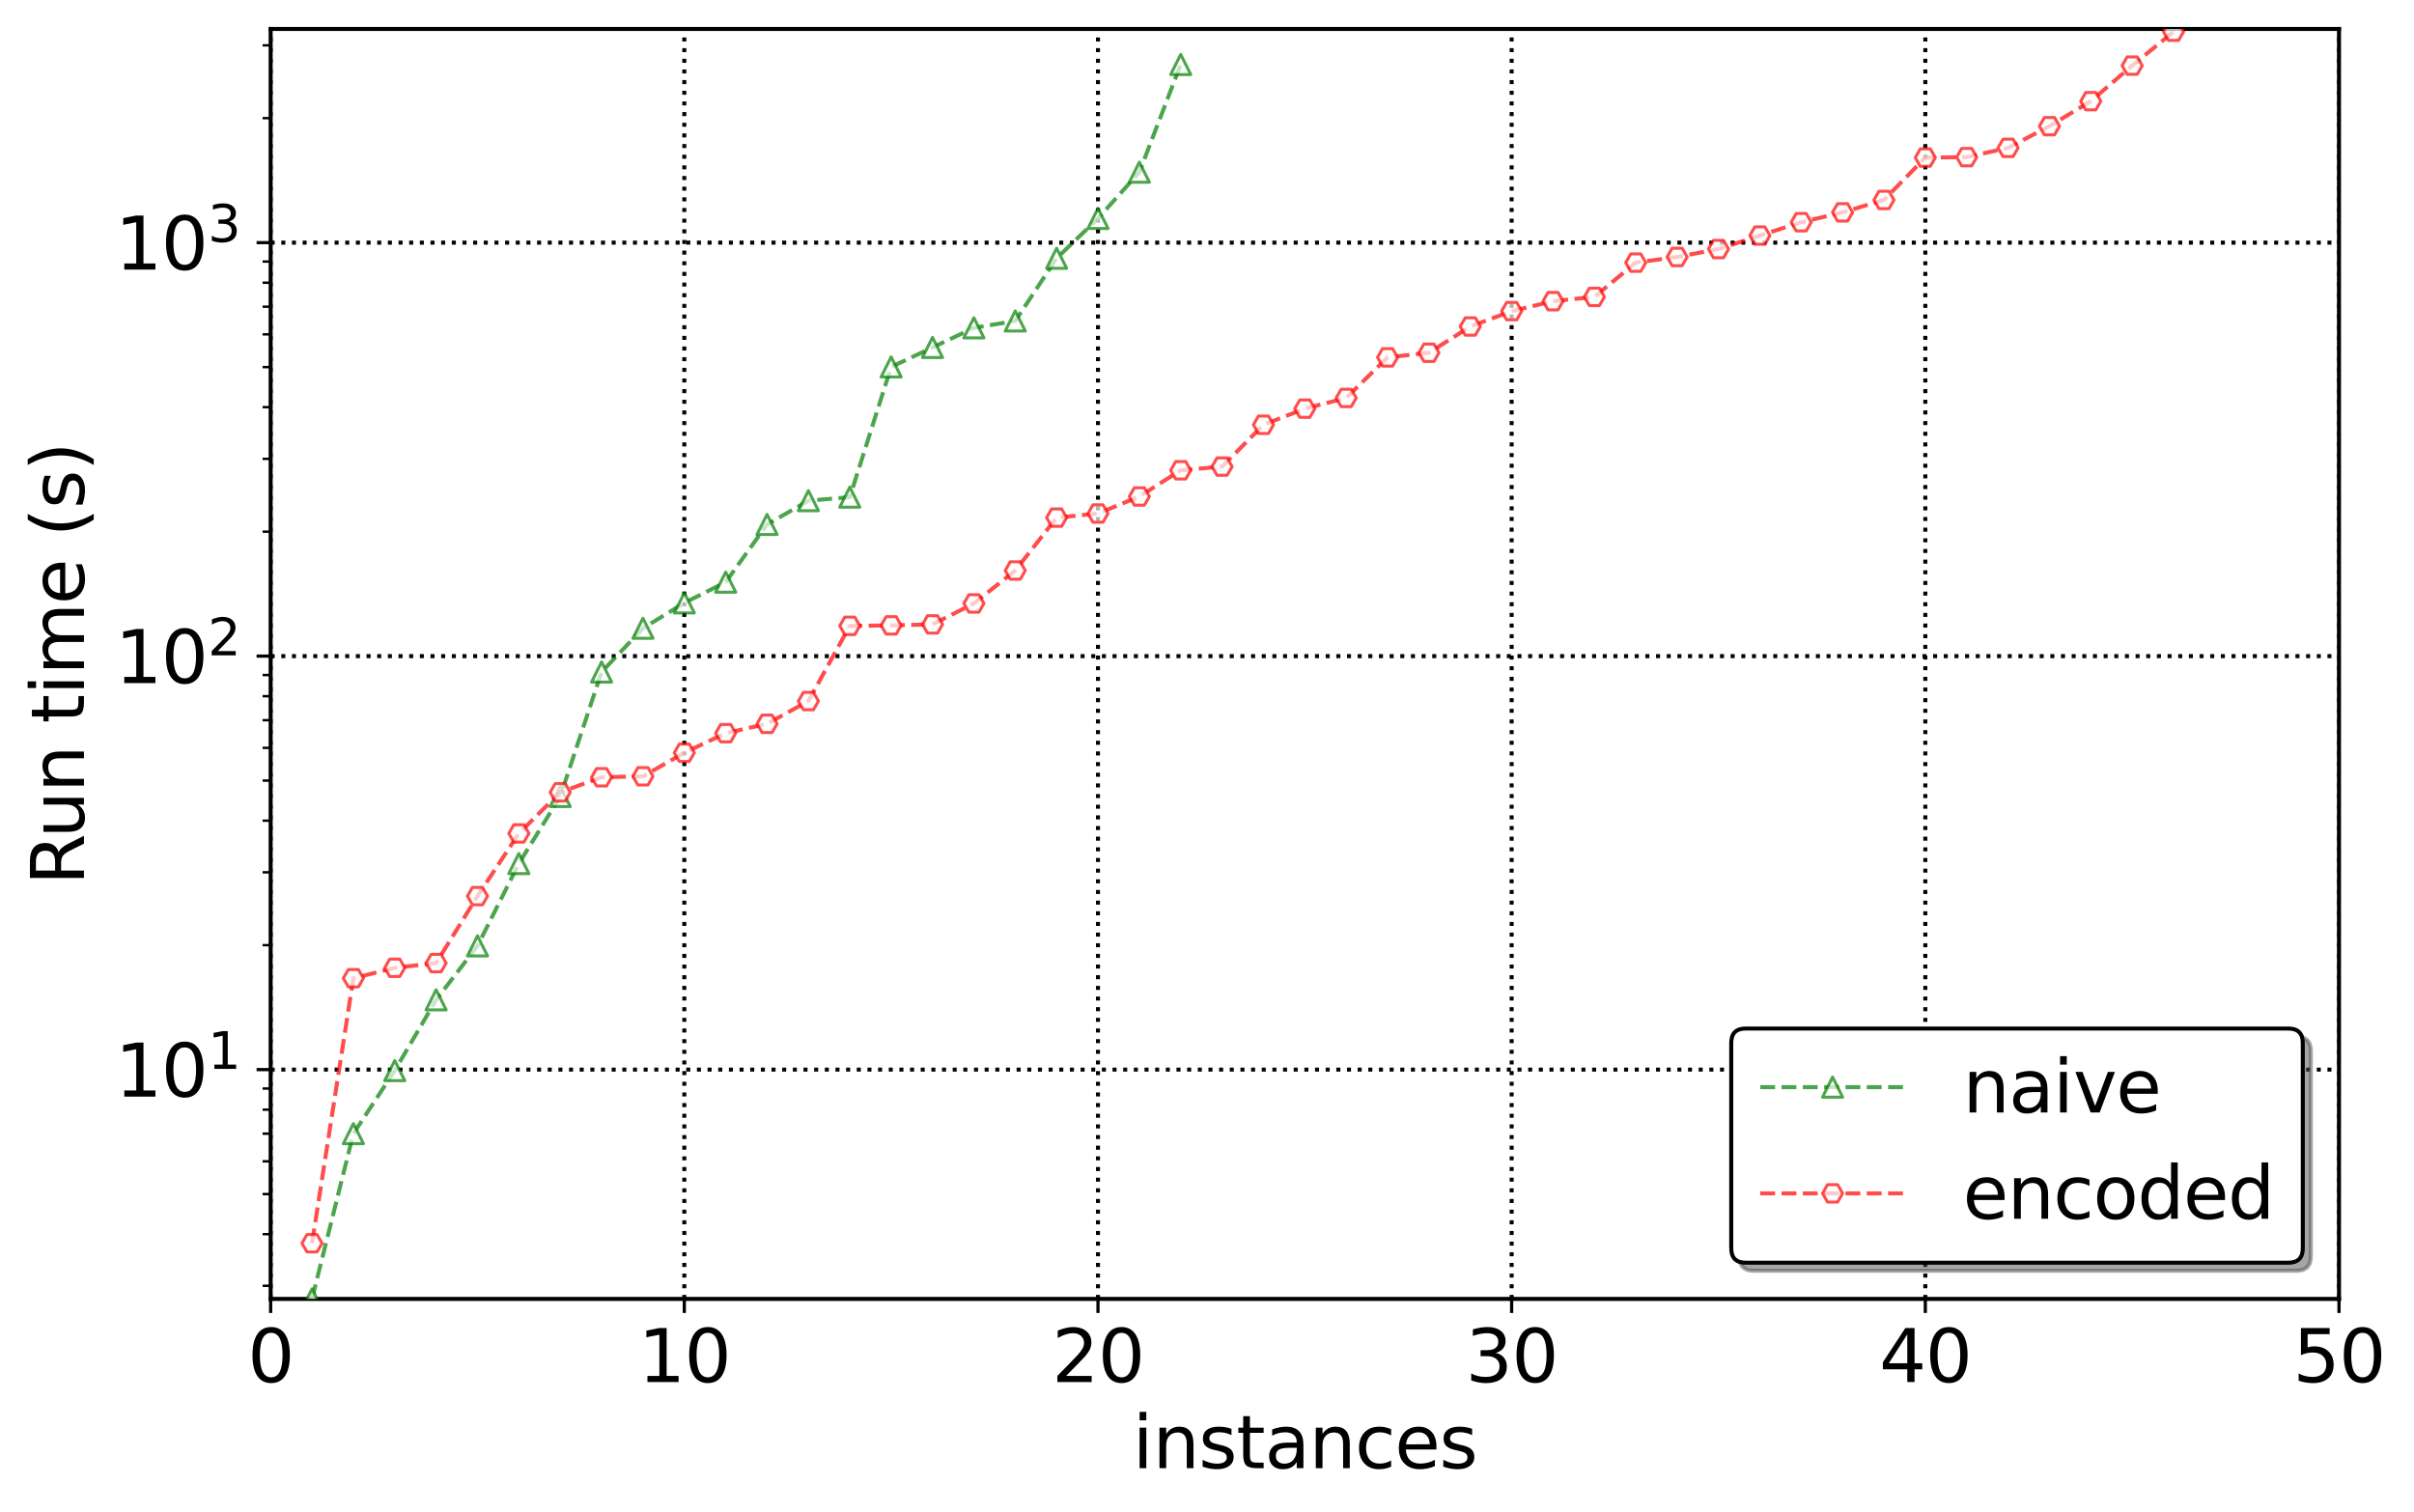 <?xml version="1.0" encoding="utf-8" standalone="no"?>
<!DOCTYPE svg PUBLIC "-//W3C//DTD SVG 1.1//EN"
  "http://www.w3.org/Graphics/SVG/1.1/DTD/svg11.dtd">
<svg xmlns:xlink="http://www.w3.org/1999/xlink" width="600.279pt" height="376.061pt" viewBox="0 0 600.279 376.061" xmlns="http://www.w3.org/2000/svg" version="1.1">
 <defs>
  <style type="text/css">*{stroke-linejoin: round; stroke-linecap: butt}</style>
 </defs>
 <g id="figure_1">
  <g id="patch_1">
   <path d="M -0 376.061 
L 600.279 376.061 
L 600.279 0 
L -0 0 
z
" style="fill: #ffffff"/>
  </g>
  <g id="axes_1">
   <g id="patch_2">
    <path d="M 67.301 323.02 
L 581.627 323.02 
L 581.627 7.2 
L 67.301 7.2 
z
" style="fill: #ffffff"/>
   </g>
   <g id="matplotlib.axis_1">
    <g id="xtick_1">
     <g id="line2d_1">
      <path d="M 67.301 323.02 
L 67.301 7.2 
" clip-path="url(#p6bb1ee9d77)" style="fill: none; stroke-dasharray: 1,1.65; stroke-dashoffset: 0; stroke: #000000"/>
     </g>
     <g id="line2d_2">
      <defs>
       <path id="m44cde20b72" d="M 0 0 
L 0 3.5 
" style="stroke: #000000; stroke-width: 0.8"/>
      </defs>
      <g>
       <use xlink:href="#m44cde20b72" x="67.301" y="323.02" style="stroke: #000000; stroke-width: 0.8"/>
      </g>
     </g>
     <g id="text_1">
      <!-- 0 -->
      <g transform="translate(61.574 343.697) scale(0.18 -0.18)">
       <defs>
        <path id="DejaVuSans-30" d="M 2034 4250 
Q 1547 4250 1301 3770 
Q 1056 3291 1056 2328 
Q 1056 1369 1301 889 
Q 1547 409 2034 409 
Q 2525 409 2770 889 
Q 3016 1369 3016 2328 
Q 3016 3291 2770 3770 
Q 2525 4250 2034 4250 
z
M 2034 4750 
Q 2819 4750 3233 4129 
Q 3647 3509 3647 2328 
Q 3647 1150 3233 529 
Q 2819 -91 2034 -91 
Q 1250 -91 836 529 
Q 422 1150 422 2328 
Q 422 3509 836 4129 
Q 1250 4750 2034 4750 
z
" transform="scale(0.016)"/>
       </defs>
       <use xlink:href="#DejaVuSans-30"/>
      </g>
     </g>
    </g>
    <g id="xtick_2">
     <g id="line2d_3">
      <path d="M 170.166 323.02 
L 170.166 7.2 
" clip-path="url(#p6bb1ee9d77)" style="fill: none; stroke-dasharray: 1,1.65; stroke-dashoffset: 0; stroke: #000000"/>
     </g>
     <g id="line2d_4">
      <g>
       <use xlink:href="#m44cde20b72" x="170.166" y="323.02" style="stroke: #000000; stroke-width: 0.8"/>
      </g>
     </g>
     <g id="text_2">
      <!-- 10 -->
      <g transform="translate(158.713 343.697) scale(0.18 -0.18)">
       <defs>
        <path id="DejaVuSans-31" d="M 794 531 
L 1825 531 
L 1825 4091 
L 703 3866 
L 703 4441 
L 1819 4666 
L 2450 4666 
L 2450 531 
L 3481 531 
L 3481 0 
L 794 0 
L 794 531 
z
" transform="scale(0.016)"/>
       </defs>
       <use xlink:href="#DejaVuSans-31"/>
       <use xlink:href="#DejaVuSans-30" x="63.623"/>
      </g>
     </g>
    </g>
    <g id="xtick_3">
     <g id="line2d_5">
      <path d="M 273.031 323.02 
L 273.031 7.2 
" clip-path="url(#p6bb1ee9d77)" style="fill: none; stroke-dasharray: 1,1.65; stroke-dashoffset: 0; stroke: #000000"/>
     </g>
     <g id="line2d_6">
      <g>
       <use xlink:href="#m44cde20b72" x="273.031" y="323.02" style="stroke: #000000; stroke-width: 0.8"/>
      </g>
     </g>
     <g id="text_3">
      <!-- 20 -->
      <g transform="translate(261.578 343.697) scale(0.18 -0.18)">
       <defs>
        <path id="DejaVuSans-32" d="M 1228 531 
L 3431 531 
L 3431 0 
L 469 0 
L 469 531 
Q 828 903 1448 1529 
Q 2069 2156 2228 2338 
Q 2531 2678 2651 2914 
Q 2772 3150 2772 3378 
Q 2772 3750 2511 3984 
Q 2250 4219 1831 4219 
Q 1534 4219 1204 4116 
Q 875 4013 500 3803 
L 500 4441 
Q 881 4594 1212 4672 
Q 1544 4750 1819 4750 
Q 2544 4750 2975 4387 
Q 3406 4025 3406 3419 
Q 3406 3131 3298 2873 
Q 3191 2616 2906 2266 
Q 2828 2175 2409 1742 
Q 1991 1309 1228 531 
z
" transform="scale(0.016)"/>
       </defs>
       <use xlink:href="#DejaVuSans-32"/>
       <use xlink:href="#DejaVuSans-30" x="63.623"/>
      </g>
     </g>
    </g>
    <g id="xtick_4">
     <g id="line2d_7">
      <path d="M 375.896 323.02 
L 375.896 7.2 
" clip-path="url(#p6bb1ee9d77)" style="fill: none; stroke-dasharray: 1,1.65; stroke-dashoffset: 0; stroke: #000000"/>
     </g>
     <g id="line2d_8">
      <g>
       <use xlink:href="#m44cde20b72" x="375.896" y="323.02" style="stroke: #000000; stroke-width: 0.8"/>
      </g>
     </g>
     <g id="text_4">
      <!-- 30 -->
      <g transform="translate(364.444 343.697) scale(0.18 -0.18)">
       <defs>
        <path id="DejaVuSans-33" d="M 2597 2516 
Q 3050 2419 3304 2112 
Q 3559 1806 3559 1356 
Q 3559 666 3084 287 
Q 2609 -91 1734 -91 
Q 1441 -91 1130 -33 
Q 819 25 488 141 
L 488 750 
Q 750 597 1062 519 
Q 1375 441 1716 441 
Q 2309 441 2620 675 
Q 2931 909 2931 1356 
Q 2931 1769 2642 2001 
Q 2353 2234 1838 2234 
L 1294 2234 
L 1294 2753 
L 1863 2753 
Q 2328 2753 2575 2939 
Q 2822 3125 2822 3475 
Q 2822 3834 2567 4026 
Q 2313 4219 1838 4219 
Q 1578 4219 1281 4162 
Q 984 4106 628 3988 
L 628 4550 
Q 988 4650 1302 4700 
Q 1616 4750 1894 4750 
Q 2613 4750 3031 4423 
Q 3450 4097 3450 3541 
Q 3450 3153 3228 2886 
Q 3006 2619 2597 2516 
z
" transform="scale(0.016)"/>
       </defs>
       <use xlink:href="#DejaVuSans-33"/>
       <use xlink:href="#DejaVuSans-30" x="63.623"/>
      </g>
     </g>
    </g>
    <g id="xtick_5">
     <g id="line2d_9">
      <path d="M 478.761 323.02 
L 478.761 7.2 
" clip-path="url(#p6bb1ee9d77)" style="fill: none; stroke-dasharray: 1,1.65; stroke-dashoffset: 0; stroke: #000000"/>
     </g>
     <g id="line2d_10">
      <g>
       <use xlink:href="#m44cde20b72" x="478.761" y="323.02" style="stroke: #000000; stroke-width: 0.8"/>
      </g>
     </g>
     <g id="text_5">
      <!-- 40 -->
      <g transform="translate(467.309 343.697) scale(0.18 -0.18)">
       <defs>
        <path id="DejaVuSans-34" d="M 2419 4116 
L 825 1625 
L 2419 1625 
L 2419 4116 
z
M 2253 4666 
L 3047 4666 
L 3047 1625 
L 3713 1625 
L 3713 1100 
L 3047 1100 
L 3047 0 
L 2419 0 
L 2419 1100 
L 313 1100 
L 313 1709 
L 2253 4666 
z
" transform="scale(0.016)"/>
       </defs>
       <use xlink:href="#DejaVuSans-34"/>
       <use xlink:href="#DejaVuSans-30" x="63.623"/>
      </g>
     </g>
    </g>
    <g id="xtick_6">
     <g id="line2d_11">
      <path d="M 581.627 323.02 
L 581.627 7.2 
" clip-path="url(#p6bb1ee9d77)" style="fill: none; stroke-dasharray: 1,1.65; stroke-dashoffset: 0; stroke: #000000"/>
     </g>
     <g id="line2d_12">
      <g>
       <use xlink:href="#m44cde20b72" x="581.627" y="323.02" style="stroke: #000000; stroke-width: 0.8"/>
      </g>
     </g>
     <g id="text_6">
      <!-- 50 -->
      <g transform="translate(570.174 343.697) scale(0.18 -0.18)">
       <defs>
        <path id="DejaVuSans-35" d="M 691 4666 
L 3169 4666 
L 3169 4134 
L 1269 4134 
L 1269 2991 
Q 1406 3038 1543 3061 
Q 1681 3084 1819 3084 
Q 2600 3084 3056 2656 
Q 3513 2228 3513 1497 
Q 3513 744 3044 326 
Q 2575 -91 1722 -91 
Q 1428 -91 1123 -41 
Q 819 9 494 109 
L 494 744 
Q 775 591 1075 516 
Q 1375 441 1709 441 
Q 2250 441 2565 725 
Q 2881 1009 2881 1497 
Q 2881 1984 2565 2268 
Q 2250 2553 1709 2553 
Q 1456 2553 1204 2497 
Q 953 2441 691 2322 
L 691 4666 
z
" transform="scale(0.016)"/>
       </defs>
       <use xlink:href="#DejaVuSans-35"/>
       <use xlink:href="#DejaVuSans-30" x="63.623"/>
      </g>
     </g>
    </g>
    <g id="text_7">
     <!-- instances -->
     <g transform="translate(281.649 365.118) scale(0.18 -0.18)">
      <defs>
       <path id="DejaVuSans-69" d="M 603 3500 
L 1178 3500 
L 1178 0 
L 603 0 
L 603 3500 
z
M 603 4863 
L 1178 4863 
L 1178 4134 
L 603 4134 
L 603 4863 
z
" transform="scale(0.016)"/>
       <path id="DejaVuSans-6e" d="M 3513 2113 
L 3513 0 
L 2938 0 
L 2938 2094 
Q 2938 2591 2744 2837 
Q 2550 3084 2163 3084 
Q 1697 3084 1428 2787 
Q 1159 2491 1159 1978 
L 1159 0 
L 581 0 
L 581 3500 
L 1159 3500 
L 1159 2956 
Q 1366 3272 1645 3428 
Q 1925 3584 2291 3584 
Q 2894 3584 3203 3211 
Q 3513 2838 3513 2113 
z
" transform="scale(0.016)"/>
       <path id="DejaVuSans-73" d="M 2834 3397 
L 2834 2853 
Q 2591 2978 2328 3040 
Q 2066 3103 1784 3103 
Q 1356 3103 1142 2972 
Q 928 2841 928 2578 
Q 928 2378 1081 2264 
Q 1234 2150 1697 2047 
L 1894 2003 
Q 2506 1872 2764 1633 
Q 3022 1394 3022 966 
Q 3022 478 2636 193 
Q 2250 -91 1575 -91 
Q 1294 -91 989 -36 
Q 684 19 347 128 
L 347 722 
Q 666 556 975 473 
Q 1284 391 1588 391 
Q 1994 391 2212 530 
Q 2431 669 2431 922 
Q 2431 1156 2273 1281 
Q 2116 1406 1581 1522 
L 1381 1569 
Q 847 1681 609 1914 
Q 372 2147 372 2553 
Q 372 3047 722 3315 
Q 1072 3584 1716 3584 
Q 2034 3584 2315 3537 
Q 2597 3491 2834 3397 
z
" transform="scale(0.016)"/>
       <path id="DejaVuSans-74" d="M 1172 4494 
L 1172 3500 
L 2356 3500 
L 2356 3053 
L 1172 3053 
L 1172 1153 
Q 1172 725 1289 603 
Q 1406 481 1766 481 
L 2356 481 
L 2356 0 
L 1766 0 
Q 1100 0 847 248 
Q 594 497 594 1153 
L 594 3053 
L 172 3053 
L 172 3500 
L 594 3500 
L 594 4494 
L 1172 4494 
z
" transform="scale(0.016)"/>
       <path id="DejaVuSans-61" d="M 2194 1759 
Q 1497 1759 1228 1600 
Q 959 1441 959 1056 
Q 959 750 1161 570 
Q 1363 391 1709 391 
Q 2188 391 2477 730 
Q 2766 1069 2766 1631 
L 2766 1759 
L 2194 1759 
z
M 3341 1997 
L 3341 0 
L 2766 0 
L 2766 531 
Q 2569 213 2275 61 
Q 1981 -91 1556 -91 
Q 1019 -91 701 211 
Q 384 513 384 1019 
Q 384 1609 779 1909 
Q 1175 2209 1959 2209 
L 2766 2209 
L 2766 2266 
Q 2766 2663 2505 2880 
Q 2244 3097 1772 3097 
Q 1472 3097 1187 3025 
Q 903 2953 641 2809 
L 641 3341 
Q 956 3463 1253 3523 
Q 1550 3584 1831 3584 
Q 2591 3584 2966 3190 
Q 3341 2797 3341 1997 
z
" transform="scale(0.016)"/>
       <path id="DejaVuSans-63" d="M 3122 3366 
L 3122 2828 
Q 2878 2963 2633 3030 
Q 2388 3097 2138 3097 
Q 1578 3097 1268 2742 
Q 959 2388 959 1747 
Q 959 1106 1268 751 
Q 1578 397 2138 397 
Q 2388 397 2633 464 
Q 2878 531 3122 666 
L 3122 134 
Q 2881 22 2623 -34 
Q 2366 -91 2075 -91 
Q 1284 -91 818 406 
Q 353 903 353 1747 
Q 353 2603 823 3093 
Q 1294 3584 2113 3584 
Q 2378 3584 2631 3529 
Q 2884 3475 3122 3366 
z
" transform="scale(0.016)"/>
       <path id="DejaVuSans-65" d="M 3597 1894 
L 3597 1613 
L 953 1613 
Q 991 1019 1311 708 
Q 1631 397 2203 397 
Q 2534 397 2845 478 
Q 3156 559 3463 722 
L 3463 178 
Q 3153 47 2828 -22 
Q 2503 -91 2169 -91 
Q 1331 -91 842 396 
Q 353 884 353 1716 
Q 353 2575 817 3079 
Q 1281 3584 2069 3584 
Q 2775 3584 3186 3129 
Q 3597 2675 3597 1894 
z
M 3022 2063 
Q 3016 2534 2758 2815 
Q 2500 3097 2075 3097 
Q 1594 3097 1305 2825 
Q 1016 2553 972 2059 
L 3022 2063 
z
" transform="scale(0.016)"/>
      </defs>
      <use xlink:href="#DejaVuSans-69"/>
      <use xlink:href="#DejaVuSans-6e" x="27.783"/>
      <use xlink:href="#DejaVuSans-73" x="91.162"/>
      <use xlink:href="#DejaVuSans-74" x="143.262"/>
      <use xlink:href="#DejaVuSans-61" x="182.471"/>
      <use xlink:href="#DejaVuSans-6e" x="243.75"/>
      <use xlink:href="#DejaVuSans-63" x="307.129"/>
      <use xlink:href="#DejaVuSans-65" x="362.109"/>
      <use xlink:href="#DejaVuSans-73" x="423.633"/>
     </g>
    </g>
   </g>
   <g id="matplotlib.axis_2">
    <g id="ytick_1">
     <g id="line2d_13">
      <path d="M 67.301 265.998 
L 581.627 265.998 
" clip-path="url(#p6bb1ee9d77)" style="fill: none; stroke-dasharray: 1,1.65; stroke-dashoffset: 0; stroke: #000000"/>
     </g>
     <g id="line2d_14">
      <defs>
       <path id="m247ad8bb42" d="M 0 0 
L -3.5 0 
" style="stroke: #000000; stroke-width: 0.8"/>
      </defs>
      <g>
       <use xlink:href="#m247ad8bb42" x="67.301" y="265.998" style="stroke: #000000; stroke-width: 0.8"/>
      </g>
     </g>
     <g id="text_8">
      <!-- $\mathdefault{10^{1}}$ -->
      <g transform="translate(28.621 272.836) scale(0.18 -0.18)">
       <use xlink:href="#DejaVuSans-31" transform="translate(0 0.684)"/>
       <use xlink:href="#DejaVuSans-30" transform="translate(63.623 0.684)"/>
       <use xlink:href="#DejaVuSans-31" transform="translate(128.203 38.966) scale(0.7)"/>
      </g>
     </g>
    </g>
    <g id="ytick_2">
     <g id="line2d_15">
      <path d="M 67.301 163.169 
L 581.627 163.169 
" clip-path="url(#p6bb1ee9d77)" style="fill: none; stroke-dasharray: 1,1.65; stroke-dashoffset: 0; stroke: #000000"/>
     </g>
     <g id="line2d_16">
      <g>
       <use xlink:href="#m247ad8bb42" x="67.301" y="163.169" style="stroke: #000000; stroke-width: 0.8"/>
      </g>
     </g>
     <g id="text_9">
      <!-- $\mathdefault{10^{2}}$ -->
      <g transform="translate(28.621 170.007) scale(0.18 -0.18)">
       <use xlink:href="#DejaVuSans-31" transform="translate(0 0.766)"/>
       <use xlink:href="#DejaVuSans-30" transform="translate(63.623 0.766)"/>
       <use xlink:href="#DejaVuSans-32" transform="translate(128.203 39.047) scale(0.7)"/>
      </g>
     </g>
    </g>
    <g id="ytick_3">
     <g id="line2d_17">
      <path d="M 67.301 60.34 
L 581.627 60.34 
" clip-path="url(#p6bb1ee9d77)" style="fill: none; stroke-dasharray: 1,1.65; stroke-dashoffset: 0; stroke: #000000"/>
     </g>
     <g id="line2d_18">
      <g>
       <use xlink:href="#m247ad8bb42" x="67.301" y="60.34" style="stroke: #000000; stroke-width: 0.8"/>
      </g>
     </g>
     <g id="text_10">
      <!-- $\mathdefault{10^{3}}$ -->
      <g transform="translate(28.621 67.178) scale(0.18 -0.18)">
       <use xlink:href="#DejaVuSans-31" transform="translate(0 0.766)"/>
       <use xlink:href="#DejaVuSans-30" transform="translate(63.623 0.766)"/>
       <use xlink:href="#DejaVuSans-33" transform="translate(128.203 39.047) scale(0.7)"/>
      </g>
     </g>
    </g>
    <g id="ytick_4">
     <g id="line2d_19">
      <defs>
       <path id="m327d72a319" d="M 0 0 
L -2 0 
" style="stroke: #000000; stroke-width: 0.6"/>
      </defs>
      <g>
       <use xlink:href="#m327d72a319" x="67.301" y="319.765" style="stroke: #000000; stroke-width: 0.6"/>
      </g>
     </g>
    </g>
    <g id="ytick_5">
     <g id="line2d_20">
      <g>
       <use xlink:href="#m327d72a319" x="67.301" y="306.918" style="stroke: #000000; stroke-width: 0.6"/>
      </g>
     </g>
    </g>
    <g id="ytick_6">
     <g id="line2d_21">
      <g>
       <use xlink:href="#m327d72a319" x="67.301" y="296.952" style="stroke: #000000; stroke-width: 0.6"/>
      </g>
     </g>
    </g>
    <g id="ytick_7">
     <g id="line2d_22">
      <g>
       <use xlink:href="#m327d72a319" x="67.301" y="288.81" style="stroke: #000000; stroke-width: 0.6"/>
      </g>
     </g>
    </g>
    <g id="ytick_8">
     <g id="line2d_23">
      <g>
       <use xlink:href="#m327d72a319" x="67.301" y="281.926" style="stroke: #000000; stroke-width: 0.6"/>
      </g>
     </g>
    </g>
    <g id="ytick_9">
     <g id="line2d_24">
      <g>
       <use xlink:href="#m327d72a319" x="67.301" y="275.963" style="stroke: #000000; stroke-width: 0.6"/>
      </g>
     </g>
    </g>
    <g id="ytick_10">
     <g id="line2d_25">
      <g>
       <use xlink:href="#m327d72a319" x="67.301" y="270.703" style="stroke: #000000; stroke-width: 0.6"/>
      </g>
     </g>
    </g>
    <g id="ytick_11">
     <g id="line2d_26">
      <g>
       <use xlink:href="#m327d72a319" x="67.301" y="235.043" style="stroke: #000000; stroke-width: 0.6"/>
      </g>
     </g>
    </g>
    <g id="ytick_12">
     <g id="line2d_27">
      <g>
       <use xlink:href="#m327d72a319" x="67.301" y="216.936" style="stroke: #000000; stroke-width: 0.6"/>
      </g>
     </g>
    </g>
    <g id="ytick_13">
     <g id="line2d_28">
      <g>
       <use xlink:href="#m327d72a319" x="67.301" y="204.089" style="stroke: #000000; stroke-width: 0.6"/>
      </g>
     </g>
    </g>
    <g id="ytick_14">
     <g id="line2d_29">
      <g>
       <use xlink:href="#m327d72a319" x="67.301" y="194.123" style="stroke: #000000; stroke-width: 0.6"/>
      </g>
     </g>
    </g>
    <g id="ytick_15">
     <g id="line2d_30">
      <g>
       <use xlink:href="#m327d72a319" x="67.301" y="185.981" style="stroke: #000000; stroke-width: 0.6"/>
      </g>
     </g>
    </g>
    <g id="ytick_16">
     <g id="line2d_31">
      <g>
       <use xlink:href="#m327d72a319" x="67.301" y="179.097" style="stroke: #000000; stroke-width: 0.6"/>
      </g>
     </g>
    </g>
    <g id="ytick_17">
     <g id="line2d_32">
      <g>
       <use xlink:href="#m327d72a319" x="67.301" y="173.134" style="stroke: #000000; stroke-width: 0.6"/>
      </g>
     </g>
    </g>
    <g id="ytick_18">
     <g id="line2d_33">
      <g>
       <use xlink:href="#m327d72a319" x="67.301" y="167.874" style="stroke: #000000; stroke-width: 0.6"/>
      </g>
     </g>
    </g>
    <g id="ytick_19">
     <g id="line2d_34">
      <g>
       <use xlink:href="#m327d72a319" x="67.301" y="132.214" style="stroke: #000000; stroke-width: 0.6"/>
      </g>
     </g>
    </g>
    <g id="ytick_20">
     <g id="line2d_35">
      <g>
       <use xlink:href="#m327d72a319" x="67.301" y="114.107" style="stroke: #000000; stroke-width: 0.6"/>
      </g>
     </g>
    </g>
    <g id="ytick_21">
     <g id="line2d_36">
      <g>
       <use xlink:href="#m327d72a319" x="67.301" y="101.259" style="stroke: #000000; stroke-width: 0.6"/>
      </g>
     </g>
    </g>
    <g id="ytick_22">
     <g id="line2d_37">
      <g>
       <use xlink:href="#m327d72a319" x="67.301" y="91.294" style="stroke: #000000; stroke-width: 0.6"/>
      </g>
     </g>
    </g>
    <g id="ytick_23">
     <g id="line2d_38">
      <g>
       <use xlink:href="#m327d72a319" x="67.301" y="83.152" style="stroke: #000000; stroke-width: 0.6"/>
      </g>
     </g>
    </g>
    <g id="ytick_24">
     <g id="line2d_39">
      <g>
       <use xlink:href="#m327d72a319" x="67.301" y="76.268" style="stroke: #000000; stroke-width: 0.6"/>
      </g>
     </g>
    </g>
    <g id="ytick_25">
     <g id="line2d_40">
      <g>
       <use xlink:href="#m327d72a319" x="67.301" y="70.305" style="stroke: #000000; stroke-width: 0.6"/>
      </g>
     </g>
    </g>
    <g id="ytick_26">
     <g id="line2d_41">
      <g>
       <use xlink:href="#m327d72a319" x="67.301" y="65.045" style="stroke: #000000; stroke-width: 0.6"/>
      </g>
     </g>
    </g>
    <g id="ytick_27">
     <g id="line2d_42">
      <g>
       <use xlink:href="#m327d72a319" x="67.301" y="29.385" style="stroke: #000000; stroke-width: 0.6"/>
      </g>
     </g>
    </g>
    <g id="ytick_28">
     <g id="line2d_43">
      <g>
       <use xlink:href="#m327d72a319" x="67.301" y="11.278" style="stroke: #000000; stroke-width: 0.6"/>
      </g>
     </g>
    </g>
    <g id="text_11">
     <!-- Run time (s) -->
     <g transform="translate(20.877 220.131) rotate(-90) scale(0.18 -0.18)">
      <defs>
       <path id="DejaVuSans-52" d="M 2841 2188 
Q 3044 2119 3236 1894 
Q 3428 1669 3622 1275 
L 4263 0 
L 3584 0 
L 2988 1197 
Q 2756 1666 2539 1819 
Q 2322 1972 1947 1972 
L 1259 1972 
L 1259 0 
L 628 0 
L 628 4666 
L 2053 4666 
Q 2853 4666 3247 4331 
Q 3641 3997 3641 3322 
Q 3641 2881 3436 2590 
Q 3231 2300 2841 2188 
z
M 1259 4147 
L 1259 2491 
L 2053 2491 
Q 2509 2491 2742 2702 
Q 2975 2913 2975 3322 
Q 2975 3731 2742 3939 
Q 2509 4147 2053 4147 
L 1259 4147 
z
" transform="scale(0.016)"/>
       <path id="DejaVuSans-75" d="M 544 1381 
L 544 3500 
L 1119 3500 
L 1119 1403 
Q 1119 906 1312 657 
Q 1506 409 1894 409 
Q 2359 409 2629 706 
Q 2900 1003 2900 1516 
L 2900 3500 
L 3475 3500 
L 3475 0 
L 2900 0 
L 2900 538 
Q 2691 219 2414 64 
Q 2138 -91 1772 -91 
Q 1169 -91 856 284 
Q 544 659 544 1381 
z
M 1991 3584 
L 1991 3584 
z
" transform="scale(0.016)"/>
       <path id="DejaVuSans-20" transform="scale(0.016)"/>
       <path id="DejaVuSans-6d" d="M 3328 2828 
Q 3544 3216 3844 3400 
Q 4144 3584 4550 3584 
Q 5097 3584 5394 3201 
Q 5691 2819 5691 2113 
L 5691 0 
L 5113 0 
L 5113 2094 
Q 5113 2597 4934 2840 
Q 4756 3084 4391 3084 
Q 3944 3084 3684 2787 
Q 3425 2491 3425 1978 
L 3425 0 
L 2847 0 
L 2847 2094 
Q 2847 2600 2669 2842 
Q 2491 3084 2119 3084 
Q 1678 3084 1418 2786 
Q 1159 2488 1159 1978 
L 1159 0 
L 581 0 
L 581 3500 
L 1159 3500 
L 1159 2956 
Q 1356 3278 1631 3431 
Q 1906 3584 2284 3584 
Q 2666 3584 2933 3390 
Q 3200 3197 3328 2828 
z
" transform="scale(0.016)"/>
       <path id="DejaVuSans-28" d="M 1984 4856 
Q 1566 4138 1362 3434 
Q 1159 2731 1159 2009 
Q 1159 1288 1364 580 
Q 1569 -128 1984 -844 
L 1484 -844 
Q 1016 -109 783 600 
Q 550 1309 550 2009 
Q 550 2706 781 3412 
Q 1013 4119 1484 4856 
L 1984 4856 
z
" transform="scale(0.016)"/>
       <path id="DejaVuSans-29" d="M 513 4856 
L 1013 4856 
Q 1481 4119 1714 3412 
Q 1947 2706 1947 2009 
Q 1947 1309 1714 600 
Q 1481 -109 1013 -844 
L 513 -844 
Q 928 -128 1133 580 
Q 1338 1288 1338 2009 
Q 1338 2731 1133 3434 
Q 928 4138 513 4856 
z
" transform="scale(0.016)"/>
      </defs>
      <use xlink:href="#DejaVuSans-52"/>
      <use xlink:href="#DejaVuSans-75" x="64.982"/>
      <use xlink:href="#DejaVuSans-6e" x="128.361"/>
      <use xlink:href="#DejaVuSans-20" x="191.74"/>
      <use xlink:href="#DejaVuSans-74" x="223.527"/>
      <use xlink:href="#DejaVuSans-69" x="262.736"/>
      <use xlink:href="#DejaVuSans-6d" x="290.52"/>
      <use xlink:href="#DejaVuSans-65" x="387.932"/>
      <use xlink:href="#DejaVuSans-20" x="449.455"/>
      <use xlink:href="#DejaVuSans-28" x="481.242"/>
      <use xlink:href="#DejaVuSans-73" x="520.256"/>
      <use xlink:href="#DejaVuSans-29" x="572.355"/>
     </g>
    </g>
   </g>
   <g id="patch_3">
    <path d="M 67.301 323.02 
L 67.301 7.2 
" style="fill: none; stroke: #000000; stroke-linejoin: miter; stroke-linecap: square"/>
   </g>
   <g id="patch_4">
    <path d="M 581.627 323.02 
L 581.627 7.2 
" style="fill: none; stroke: #000000; stroke-linejoin: miter; stroke-linecap: square"/>
   </g>
   <g id="patch_5">
    <path d="M 67.301 323.02 
L 581.627 323.02 
" style="fill: none; stroke: #000000; stroke-linejoin: miter; stroke-linecap: square"/>
   </g>
   <g id="patch_6">
    <path d="M 67.301 7.2 
L 581.627 7.2 
" style="fill: none; stroke: #000000; stroke-linejoin: miter; stroke-linecap: square"/>
   </g>
   <g id="line2d_44">
    <path d="M 77.587 323.02 
L 87.874 281.918 
L 98.16 266.242 
L 108.447 248.643 
L 118.733 235.23 
L 129.02 214.754 
L 139.306 198.08 
L 149.593 167.116 
L 159.879 156.241 
L 170.166 149.925 
L 180.452 144.77 
L 190.739 130.426 
L 201.025 124.516 
L 211.312 123.637 
L 221.598 91.252 
L 231.885 86.409 
L 242.171 81.526 
L 252.458 79.822 
L 262.744 64.233 
L 273.031 54.32 
L 283.318 42.823 
L 293.604 16.039 
" clip-path="url(#p6bb1ee9d77)" style="fill: none; stroke-dasharray: 3.7,1.6; stroke-dashoffset: 0; stroke: #008000; stroke-opacity: 0.7"/>
    <defs>
     <path id="m5a41e719ca" d="M 0 -2.5 
L -2.5 2.5 
L 2.5 2.5 
z
" style="stroke: #008000; stroke-opacity: 0.7; stroke-width: 0.75; stroke-linejoin: miter"/>
    </defs>
    <g clip-path="url(#p6bb1ee9d77)">
     <use xlink:href="#m5a41e719ca" x="77.587" y="323.02" style="fill: #ffffff; fill-opacity: 0.7; stroke: #008000; stroke-opacity: 0.7; stroke-width: 0.75; stroke-linejoin: miter"/>
     <use xlink:href="#m5a41e719ca" x="87.874" y="281.918" style="fill: #ffffff; fill-opacity: 0.7; stroke: #008000; stroke-opacity: 0.7; stroke-width: 0.75; stroke-linejoin: miter"/>
     <use xlink:href="#m5a41e719ca" x="98.16" y="266.242" style="fill: #ffffff; fill-opacity: 0.7; stroke: #008000; stroke-opacity: 0.7; stroke-width: 0.75; stroke-linejoin: miter"/>
     <use xlink:href="#m5a41e719ca" x="108.447" y="248.643" style="fill: #ffffff; fill-opacity: 0.7; stroke: #008000; stroke-opacity: 0.7; stroke-width: 0.75; stroke-linejoin: miter"/>
     <use xlink:href="#m5a41e719ca" x="118.733" y="235.23" style="fill: #ffffff; fill-opacity: 0.7; stroke: #008000; stroke-opacity: 0.7; stroke-width: 0.75; stroke-linejoin: miter"/>
     <use xlink:href="#m5a41e719ca" x="129.02" y="214.754" style="fill: #ffffff; fill-opacity: 0.7; stroke: #008000; stroke-opacity: 0.7; stroke-width: 0.75; stroke-linejoin: miter"/>
     <use xlink:href="#m5a41e719ca" x="139.306" y="198.08" style="fill: #ffffff; fill-opacity: 0.7; stroke: #008000; stroke-opacity: 0.7; stroke-width: 0.75; stroke-linejoin: miter"/>
     <use xlink:href="#m5a41e719ca" x="149.593" y="167.116" style="fill: #ffffff; fill-opacity: 0.7; stroke: #008000; stroke-opacity: 0.7; stroke-width: 0.75; stroke-linejoin: miter"/>
     <use xlink:href="#m5a41e719ca" x="159.879" y="156.241" style="fill: #ffffff; fill-opacity: 0.7; stroke: #008000; stroke-opacity: 0.7; stroke-width: 0.75; stroke-linejoin: miter"/>
     <use xlink:href="#m5a41e719ca" x="170.166" y="149.925" style="fill: #ffffff; fill-opacity: 0.7; stroke: #008000; stroke-opacity: 0.7; stroke-width: 0.75; stroke-linejoin: miter"/>
     <use xlink:href="#m5a41e719ca" x="180.452" y="144.77" style="fill: #ffffff; fill-opacity: 0.7; stroke: #008000; stroke-opacity: 0.7; stroke-width: 0.75; stroke-linejoin: miter"/>
     <use xlink:href="#m5a41e719ca" x="190.739" y="130.426" style="fill: #ffffff; fill-opacity: 0.7; stroke: #008000; stroke-opacity: 0.7; stroke-width: 0.75; stroke-linejoin: miter"/>
     <use xlink:href="#m5a41e719ca" x="201.025" y="124.516" style="fill: #ffffff; fill-opacity: 0.7; stroke: #008000; stroke-opacity: 0.7; stroke-width: 0.75; stroke-linejoin: miter"/>
     <use xlink:href="#m5a41e719ca" x="211.312" y="123.637" style="fill: #ffffff; fill-opacity: 0.7; stroke: #008000; stroke-opacity: 0.7; stroke-width: 0.75; stroke-linejoin: miter"/>
     <use xlink:href="#m5a41e719ca" x="221.598" y="91.252" style="fill: #ffffff; fill-opacity: 0.7; stroke: #008000; stroke-opacity: 0.7; stroke-width: 0.75; stroke-linejoin: miter"/>
     <use xlink:href="#m5a41e719ca" x="231.885" y="86.409" style="fill: #ffffff; fill-opacity: 0.7; stroke: #008000; stroke-opacity: 0.7; stroke-width: 0.75; stroke-linejoin: miter"/>
     <use xlink:href="#m5a41e719ca" x="242.171" y="81.526" style="fill: #ffffff; fill-opacity: 0.7; stroke: #008000; stroke-opacity: 0.7; stroke-width: 0.75; stroke-linejoin: miter"/>
     <use xlink:href="#m5a41e719ca" x="252.458" y="79.822" style="fill: #ffffff; fill-opacity: 0.7; stroke: #008000; stroke-opacity: 0.7; stroke-width: 0.75; stroke-linejoin: miter"/>
     <use xlink:href="#m5a41e719ca" x="262.744" y="64.233" style="fill: #ffffff; fill-opacity: 0.7; stroke: #008000; stroke-opacity: 0.7; stroke-width: 0.75; stroke-linejoin: miter"/>
     <use xlink:href="#m5a41e719ca" x="273.031" y="54.32" style="fill: #ffffff; fill-opacity: 0.7; stroke: #008000; stroke-opacity: 0.7; stroke-width: 0.75; stroke-linejoin: miter"/>
     <use xlink:href="#m5a41e719ca" x="283.318" y="42.823" style="fill: #ffffff; fill-opacity: 0.7; stroke: #008000; stroke-opacity: 0.7; stroke-width: 0.75; stroke-linejoin: miter"/>
     <use xlink:href="#m5a41e719ca" x="293.604" y="16.039" style="fill: #ffffff; fill-opacity: 0.7; stroke: #008000; stroke-opacity: 0.7; stroke-width: 0.75; stroke-linejoin: miter"/>
    </g>
   </g>
   <g id="line2d_45">
    <path d="M 77.587 309.18 
L 87.874 243.274 
L 98.16 240.682 
L 108.447 239.506 
L 118.733 222.85 
L 129.02 207.264 
L 139.306 197.035 
L 149.593 193.294 
L 159.879 193.056 
L 170.166 187.198 
L 180.452 182.331 
L 190.739 180.002 
L 201.025 174.346 
L 211.312 155.64 
L 221.598 155.525 
L 231.885 155.277 
L 242.171 150.07 
L 252.458 141.878 
L 262.744 128.723 
L 273.031 127.705 
L 283.318 123.469 
L 293.604 116.95 
L 303.891 116.033 
L 314.177 105.63 
L 324.464 101.622 
L 334.75 98.969 
L 345.037 88.874 
L 355.323 87.726 
L 365.61 81.194 
L 375.896 77.374 
L 386.183 74.9 
L 396.469 73.83 
L 406.756 65.308 
L 417.042 63.902 
L 427.329 61.936 
L 437.615 58.577 
L 447.902 55.26 
L 458.188 52.814 
L 468.475 49.723 
L 478.761 39.188 
L 489.048 39.077 
L 499.334 36.772 
L 509.621 31.382 
L 519.907 25.157 
L 530.194 16.319 
L 540.48 7.885 
" clip-path="url(#p6bb1ee9d77)" style="fill: none; stroke-dasharray: 3.7,1.6; stroke-dashoffset: 0; stroke: #ff0000; stroke-opacity: 0.7"/>
    <defs>
     <path id="md3d3361787" d="M -1.25 -2.165 
L -2.5 -0 
L -1.25 2.165 
L 1.25 2.165 
L 2.5 0 
L 1.25 -2.165 
z
" style="stroke: #ff0000; stroke-opacity: 0.7; stroke-width: 0.75; stroke-linejoin: miter"/>
    </defs>
    <g clip-path="url(#p6bb1ee9d77)">
     <use xlink:href="#md3d3361787" x="77.587" y="309.18" style="fill: #ffffff; fill-opacity: 0.7; stroke: #ff0000; stroke-opacity: 0.7; stroke-width: 0.75; stroke-linejoin: miter"/>
     <use xlink:href="#md3d3361787" x="87.874" y="243.274" style="fill: #ffffff; fill-opacity: 0.7; stroke: #ff0000; stroke-opacity: 0.7; stroke-width: 0.75; stroke-linejoin: miter"/>
     <use xlink:href="#md3d3361787" x="98.16" y="240.682" style="fill: #ffffff; fill-opacity: 0.7; stroke: #ff0000; stroke-opacity: 0.7; stroke-width: 0.75; stroke-linejoin: miter"/>
     <use xlink:href="#md3d3361787" x="108.447" y="239.506" style="fill: #ffffff; fill-opacity: 0.7; stroke: #ff0000; stroke-opacity: 0.7; stroke-width: 0.75; stroke-linejoin: miter"/>
     <use xlink:href="#md3d3361787" x="118.733" y="222.85" style="fill: #ffffff; fill-opacity: 0.7; stroke: #ff0000; stroke-opacity: 0.7; stroke-width: 0.75; stroke-linejoin: miter"/>
     <use xlink:href="#md3d3361787" x="129.02" y="207.264" style="fill: #ffffff; fill-opacity: 0.7; stroke: #ff0000; stroke-opacity: 0.7; stroke-width: 0.75; stroke-linejoin: miter"/>
     <use xlink:href="#md3d3361787" x="139.306" y="197.035" style="fill: #ffffff; fill-opacity: 0.7; stroke: #ff0000; stroke-opacity: 0.7; stroke-width: 0.75; stroke-linejoin: miter"/>
     <use xlink:href="#md3d3361787" x="149.593" y="193.294" style="fill: #ffffff; fill-opacity: 0.7; stroke: #ff0000; stroke-opacity: 0.7; stroke-width: 0.75; stroke-linejoin: miter"/>
     <use xlink:href="#md3d3361787" x="159.879" y="193.056" style="fill: #ffffff; fill-opacity: 0.7; stroke: #ff0000; stroke-opacity: 0.7; stroke-width: 0.75; stroke-linejoin: miter"/>
     <use xlink:href="#md3d3361787" x="170.166" y="187.198" style="fill: #ffffff; fill-opacity: 0.7; stroke: #ff0000; stroke-opacity: 0.7; stroke-width: 0.75; stroke-linejoin: miter"/>
     <use xlink:href="#md3d3361787" x="180.452" y="182.331" style="fill: #ffffff; fill-opacity: 0.7; stroke: #ff0000; stroke-opacity: 0.7; stroke-width: 0.75; stroke-linejoin: miter"/>
     <use xlink:href="#md3d3361787" x="190.739" y="180.002" style="fill: #ffffff; fill-opacity: 0.7; stroke: #ff0000; stroke-opacity: 0.7; stroke-width: 0.75; stroke-linejoin: miter"/>
     <use xlink:href="#md3d3361787" x="201.025" y="174.346" style="fill: #ffffff; fill-opacity: 0.7; stroke: #ff0000; stroke-opacity: 0.7; stroke-width: 0.75; stroke-linejoin: miter"/>
     <use xlink:href="#md3d3361787" x="211.312" y="155.64" style="fill: #ffffff; fill-opacity: 0.7; stroke: #ff0000; stroke-opacity: 0.7; stroke-width: 0.75; stroke-linejoin: miter"/>
     <use xlink:href="#md3d3361787" x="221.598" y="155.525" style="fill: #ffffff; fill-opacity: 0.7; stroke: #ff0000; stroke-opacity: 0.7; stroke-width: 0.75; stroke-linejoin: miter"/>
     <use xlink:href="#md3d3361787" x="231.885" y="155.277" style="fill: #ffffff; fill-opacity: 0.7; stroke: #ff0000; stroke-opacity: 0.7; stroke-width: 0.75; stroke-linejoin: miter"/>
     <use xlink:href="#md3d3361787" x="242.171" y="150.07" style="fill: #ffffff; fill-opacity: 0.7; stroke: #ff0000; stroke-opacity: 0.7; stroke-width: 0.75; stroke-linejoin: miter"/>
     <use xlink:href="#md3d3361787" x="252.458" y="141.878" style="fill: #ffffff; fill-opacity: 0.7; stroke: #ff0000; stroke-opacity: 0.7; stroke-width: 0.75; stroke-linejoin: miter"/>
     <use xlink:href="#md3d3361787" x="262.744" y="128.723" style="fill: #ffffff; fill-opacity: 0.7; stroke: #ff0000; stroke-opacity: 0.7; stroke-width: 0.75; stroke-linejoin: miter"/>
     <use xlink:href="#md3d3361787" x="273.031" y="127.705" style="fill: #ffffff; fill-opacity: 0.7; stroke: #ff0000; stroke-opacity: 0.7; stroke-width: 0.75; stroke-linejoin: miter"/>
     <use xlink:href="#md3d3361787" x="283.318" y="123.469" style="fill: #ffffff; fill-opacity: 0.7; stroke: #ff0000; stroke-opacity: 0.7; stroke-width: 0.75; stroke-linejoin: miter"/>
     <use xlink:href="#md3d3361787" x="293.604" y="116.95" style="fill: #ffffff; fill-opacity: 0.7; stroke: #ff0000; stroke-opacity: 0.7; stroke-width: 0.75; stroke-linejoin: miter"/>
     <use xlink:href="#md3d3361787" x="303.891" y="116.033" style="fill: #ffffff; fill-opacity: 0.7; stroke: #ff0000; stroke-opacity: 0.7; stroke-width: 0.75; stroke-linejoin: miter"/>
     <use xlink:href="#md3d3361787" x="314.177" y="105.63" style="fill: #ffffff; fill-opacity: 0.7; stroke: #ff0000; stroke-opacity: 0.7; stroke-width: 0.75; stroke-linejoin: miter"/>
     <use xlink:href="#md3d3361787" x="324.464" y="101.622" style="fill: #ffffff; fill-opacity: 0.7; stroke: #ff0000; stroke-opacity: 0.7; stroke-width: 0.75; stroke-linejoin: miter"/>
     <use xlink:href="#md3d3361787" x="334.75" y="98.969" style="fill: #ffffff; fill-opacity: 0.7; stroke: #ff0000; stroke-opacity: 0.7; stroke-width: 0.75; stroke-linejoin: miter"/>
     <use xlink:href="#md3d3361787" x="345.037" y="88.874" style="fill: #ffffff; fill-opacity: 0.7; stroke: #ff0000; stroke-opacity: 0.7; stroke-width: 0.75; stroke-linejoin: miter"/>
     <use xlink:href="#md3d3361787" x="355.323" y="87.726" style="fill: #ffffff; fill-opacity: 0.7; stroke: #ff0000; stroke-opacity: 0.7; stroke-width: 0.75; stroke-linejoin: miter"/>
     <use xlink:href="#md3d3361787" x="365.61" y="81.194" style="fill: #ffffff; fill-opacity: 0.7; stroke: #ff0000; stroke-opacity: 0.7; stroke-width: 0.75; stroke-linejoin: miter"/>
     <use xlink:href="#md3d3361787" x="375.896" y="77.374" style="fill: #ffffff; fill-opacity: 0.7; stroke: #ff0000; stroke-opacity: 0.7; stroke-width: 0.75; stroke-linejoin: miter"/>
     <use xlink:href="#md3d3361787" x="386.183" y="74.9" style="fill: #ffffff; fill-opacity: 0.7; stroke: #ff0000; stroke-opacity: 0.7; stroke-width: 0.75; stroke-linejoin: miter"/>
     <use xlink:href="#md3d3361787" x="396.469" y="73.83" style="fill: #ffffff; fill-opacity: 0.7; stroke: #ff0000; stroke-opacity: 0.7; stroke-width: 0.75; stroke-linejoin: miter"/>
     <use xlink:href="#md3d3361787" x="406.756" y="65.308" style="fill: #ffffff; fill-opacity: 0.7; stroke: #ff0000; stroke-opacity: 0.7; stroke-width: 0.75; stroke-linejoin: miter"/>
     <use xlink:href="#md3d3361787" x="417.042" y="63.902" style="fill: #ffffff; fill-opacity: 0.7; stroke: #ff0000; stroke-opacity: 0.7; stroke-width: 0.75; stroke-linejoin: miter"/>
     <use xlink:href="#md3d3361787" x="427.329" y="61.936" style="fill: #ffffff; fill-opacity: 0.7; stroke: #ff0000; stroke-opacity: 0.7; stroke-width: 0.75; stroke-linejoin: miter"/>
     <use xlink:href="#md3d3361787" x="437.615" y="58.577" style="fill: #ffffff; fill-opacity: 0.7; stroke: #ff0000; stroke-opacity: 0.7; stroke-width: 0.75; stroke-linejoin: miter"/>
     <use xlink:href="#md3d3361787" x="447.902" y="55.26" style="fill: #ffffff; fill-opacity: 0.7; stroke: #ff0000; stroke-opacity: 0.7; stroke-width: 0.75; stroke-linejoin: miter"/>
     <use xlink:href="#md3d3361787" x="458.188" y="52.814" style="fill: #ffffff; fill-opacity: 0.7; stroke: #ff0000; stroke-opacity: 0.7; stroke-width: 0.75; stroke-linejoin: miter"/>
     <use xlink:href="#md3d3361787" x="468.475" y="49.723" style="fill: #ffffff; fill-opacity: 0.7; stroke: #ff0000; stroke-opacity: 0.7; stroke-width: 0.75; stroke-linejoin: miter"/>
     <use xlink:href="#md3d3361787" x="478.761" y="39.188" style="fill: #ffffff; fill-opacity: 0.7; stroke: #ff0000; stroke-opacity: 0.7; stroke-width: 0.75; stroke-linejoin: miter"/>
     <use xlink:href="#md3d3361787" x="489.048" y="39.077" style="fill: #ffffff; fill-opacity: 0.7; stroke: #ff0000; stroke-opacity: 0.7; stroke-width: 0.75; stroke-linejoin: miter"/>
     <use xlink:href="#md3d3361787" x="499.334" y="36.772" style="fill: #ffffff; fill-opacity: 0.7; stroke: #ff0000; stroke-opacity: 0.7; stroke-width: 0.75; stroke-linejoin: miter"/>
     <use xlink:href="#md3d3361787" x="509.621" y="31.382" style="fill: #ffffff; fill-opacity: 0.7; stroke: #ff0000; stroke-opacity: 0.7; stroke-width: 0.75; stroke-linejoin: miter"/>
     <use xlink:href="#md3d3361787" x="519.907" y="25.157" style="fill: #ffffff; fill-opacity: 0.7; stroke: #ff0000; stroke-opacity: 0.7; stroke-width: 0.75; stroke-linejoin: miter"/>
     <use xlink:href="#md3d3361787" x="530.194" y="16.319" style="fill: #ffffff; fill-opacity: 0.7; stroke: #ff0000; stroke-opacity: 0.7; stroke-width: 0.75; stroke-linejoin: miter"/>
     <use xlink:href="#md3d3361787" x="540.48" y="7.885" style="fill: #ffffff; fill-opacity: 0.7; stroke: #ff0000; stroke-opacity: 0.7; stroke-width: 0.75; stroke-linejoin: miter"/>
    </g>
   </g>
   <g id="legend_1">
    <g id="patch_7">
     <path d="M 436.102 316.02 
L 571.027 316.02 
Q 574.627 316.02 574.627 312.42 
L 574.627 261.379 
Q 574.627 257.779 571.027 257.779 
L 436.102 257.779 
Q 432.502 257.779 432.502 261.379 
L 432.502 312.42 
Q 432.502 316.02 436.102 316.02 
z
" style="fill: #4d4d4d; opacity: 0.5; stroke: #4d4d4d; stroke-linejoin: miter"/>
    </g>
    <g id="patch_8">
     <path d="M 434.102 314.02 
L 569.027 314.02 
Q 572.627 314.02 572.627 310.42 
L 572.627 259.379 
Q 572.627 255.779 569.027 255.779 
L 434.102 255.779 
Q 430.502 255.779 430.502 259.379 
L 430.502 310.42 
Q 430.502 314.02 434.102 314.02 
z
" style="fill: #ffffff; stroke: #000000; stroke-linejoin: miter"/>
    </g>
    <g id="line2d_46">
     <path d="M 437.702 270.356 
L 455.702 270.356 
L 473.702 270.356 
" style="fill: none; stroke-dasharray: 3.7,1.6; stroke-dashoffset: 0; stroke: #008000; stroke-opacity: 0.7"/>
     <g>
      <use xlink:href="#m5a41e719ca" x="455.702" y="270.356" style="fill: #ffffff; fill-opacity: 0.7; stroke: #008000; stroke-opacity: 0.7; stroke-width: 0.75; stroke-linejoin: miter"/>
     </g>
    </g>
    <g id="text_12">
     <!-- naive -->
     <g transform="translate(488.102 276.656) scale(0.18 -0.18)">
      <defs>
       <path id="DejaVuSans-76" d="M 191 3500 
L 800 3500 
L 1894 563 
L 2988 3500 
L 3597 3500 
L 2284 0 
L 1503 0 
L 191 3500 
z
" transform="scale(0.016)"/>
      </defs>
      <use xlink:href="#DejaVuSans-6e"/>
      <use xlink:href="#DejaVuSans-61" x="63.379"/>
      <use xlink:href="#DejaVuSans-69" x="124.658"/>
      <use xlink:href="#DejaVuSans-76" x="152.441"/>
      <use xlink:href="#DejaVuSans-65" x="211.621"/>
     </g>
    </g>
    <g id="line2d_47">
     <path d="M 437.702 296.777 
L 455.702 296.777 
L 473.702 296.777 
" style="fill: none; stroke-dasharray: 3.7,1.6; stroke-dashoffset: 0; stroke: #ff0000; stroke-opacity: 0.7"/>
     <g>
      <use xlink:href="#md3d3361787" x="455.702" y="296.777" style="fill: #ffffff; fill-opacity: 0.7; stroke: #ff0000; stroke-opacity: 0.7; stroke-width: 0.75; stroke-linejoin: miter"/>
     </g>
    </g>
    <g id="text_13">
     <!-- encoded -->
     <g transform="translate(488.102 303.077) scale(0.18 -0.18)">
      <defs>
       <path id="DejaVuSans-6f" d="M 1959 3097 
Q 1497 3097 1228 2736 
Q 959 2375 959 1747 
Q 959 1119 1226 758 
Q 1494 397 1959 397 
Q 2419 397 2687 759 
Q 2956 1122 2956 1747 
Q 2956 2369 2687 2733 
Q 2419 3097 1959 3097 
z
M 1959 3584 
Q 2709 3584 3137 3096 
Q 3566 2609 3566 1747 
Q 3566 888 3137 398 
Q 2709 -91 1959 -91 
Q 1206 -91 779 398 
Q 353 888 353 1747 
Q 353 2609 779 3096 
Q 1206 3584 1959 3584 
z
" transform="scale(0.016)"/>
       <path id="DejaVuSans-64" d="M 2906 2969 
L 2906 4863 
L 3481 4863 
L 3481 0 
L 2906 0 
L 2906 525 
Q 2725 213 2448 61 
Q 2172 -91 1784 -91 
Q 1150 -91 751 415 
Q 353 922 353 1747 
Q 353 2572 751 3078 
Q 1150 3584 1784 3584 
Q 2172 3584 2448 3432 
Q 2725 3281 2906 2969 
z
M 947 1747 
Q 947 1113 1208 752 
Q 1469 391 1925 391 
Q 2381 391 2643 752 
Q 2906 1113 2906 1747 
Q 2906 2381 2643 2742 
Q 2381 3103 1925 3103 
Q 1469 3103 1208 2742 
Q 947 2381 947 1747 
z
" transform="scale(0.016)"/>
      </defs>
      <use xlink:href="#DejaVuSans-65"/>
      <use xlink:href="#DejaVuSans-6e" x="61.523"/>
      <use xlink:href="#DejaVuSans-63" x="124.902"/>
      <use xlink:href="#DejaVuSans-6f" x="179.883"/>
      <use xlink:href="#DejaVuSans-64" x="241.064"/>
      <use xlink:href="#DejaVuSans-65" x="304.541"/>
      <use xlink:href="#DejaVuSans-64" x="366.064"/>
     </g>
    </g>
   </g>
  </g>
 </g>
 <defs>
  <clipPath id="p6bb1ee9d77">
   <rect x="67.301" y="7.2" width="514.326" height="315.82"/>
  </clipPath>
 </defs>
</svg>
